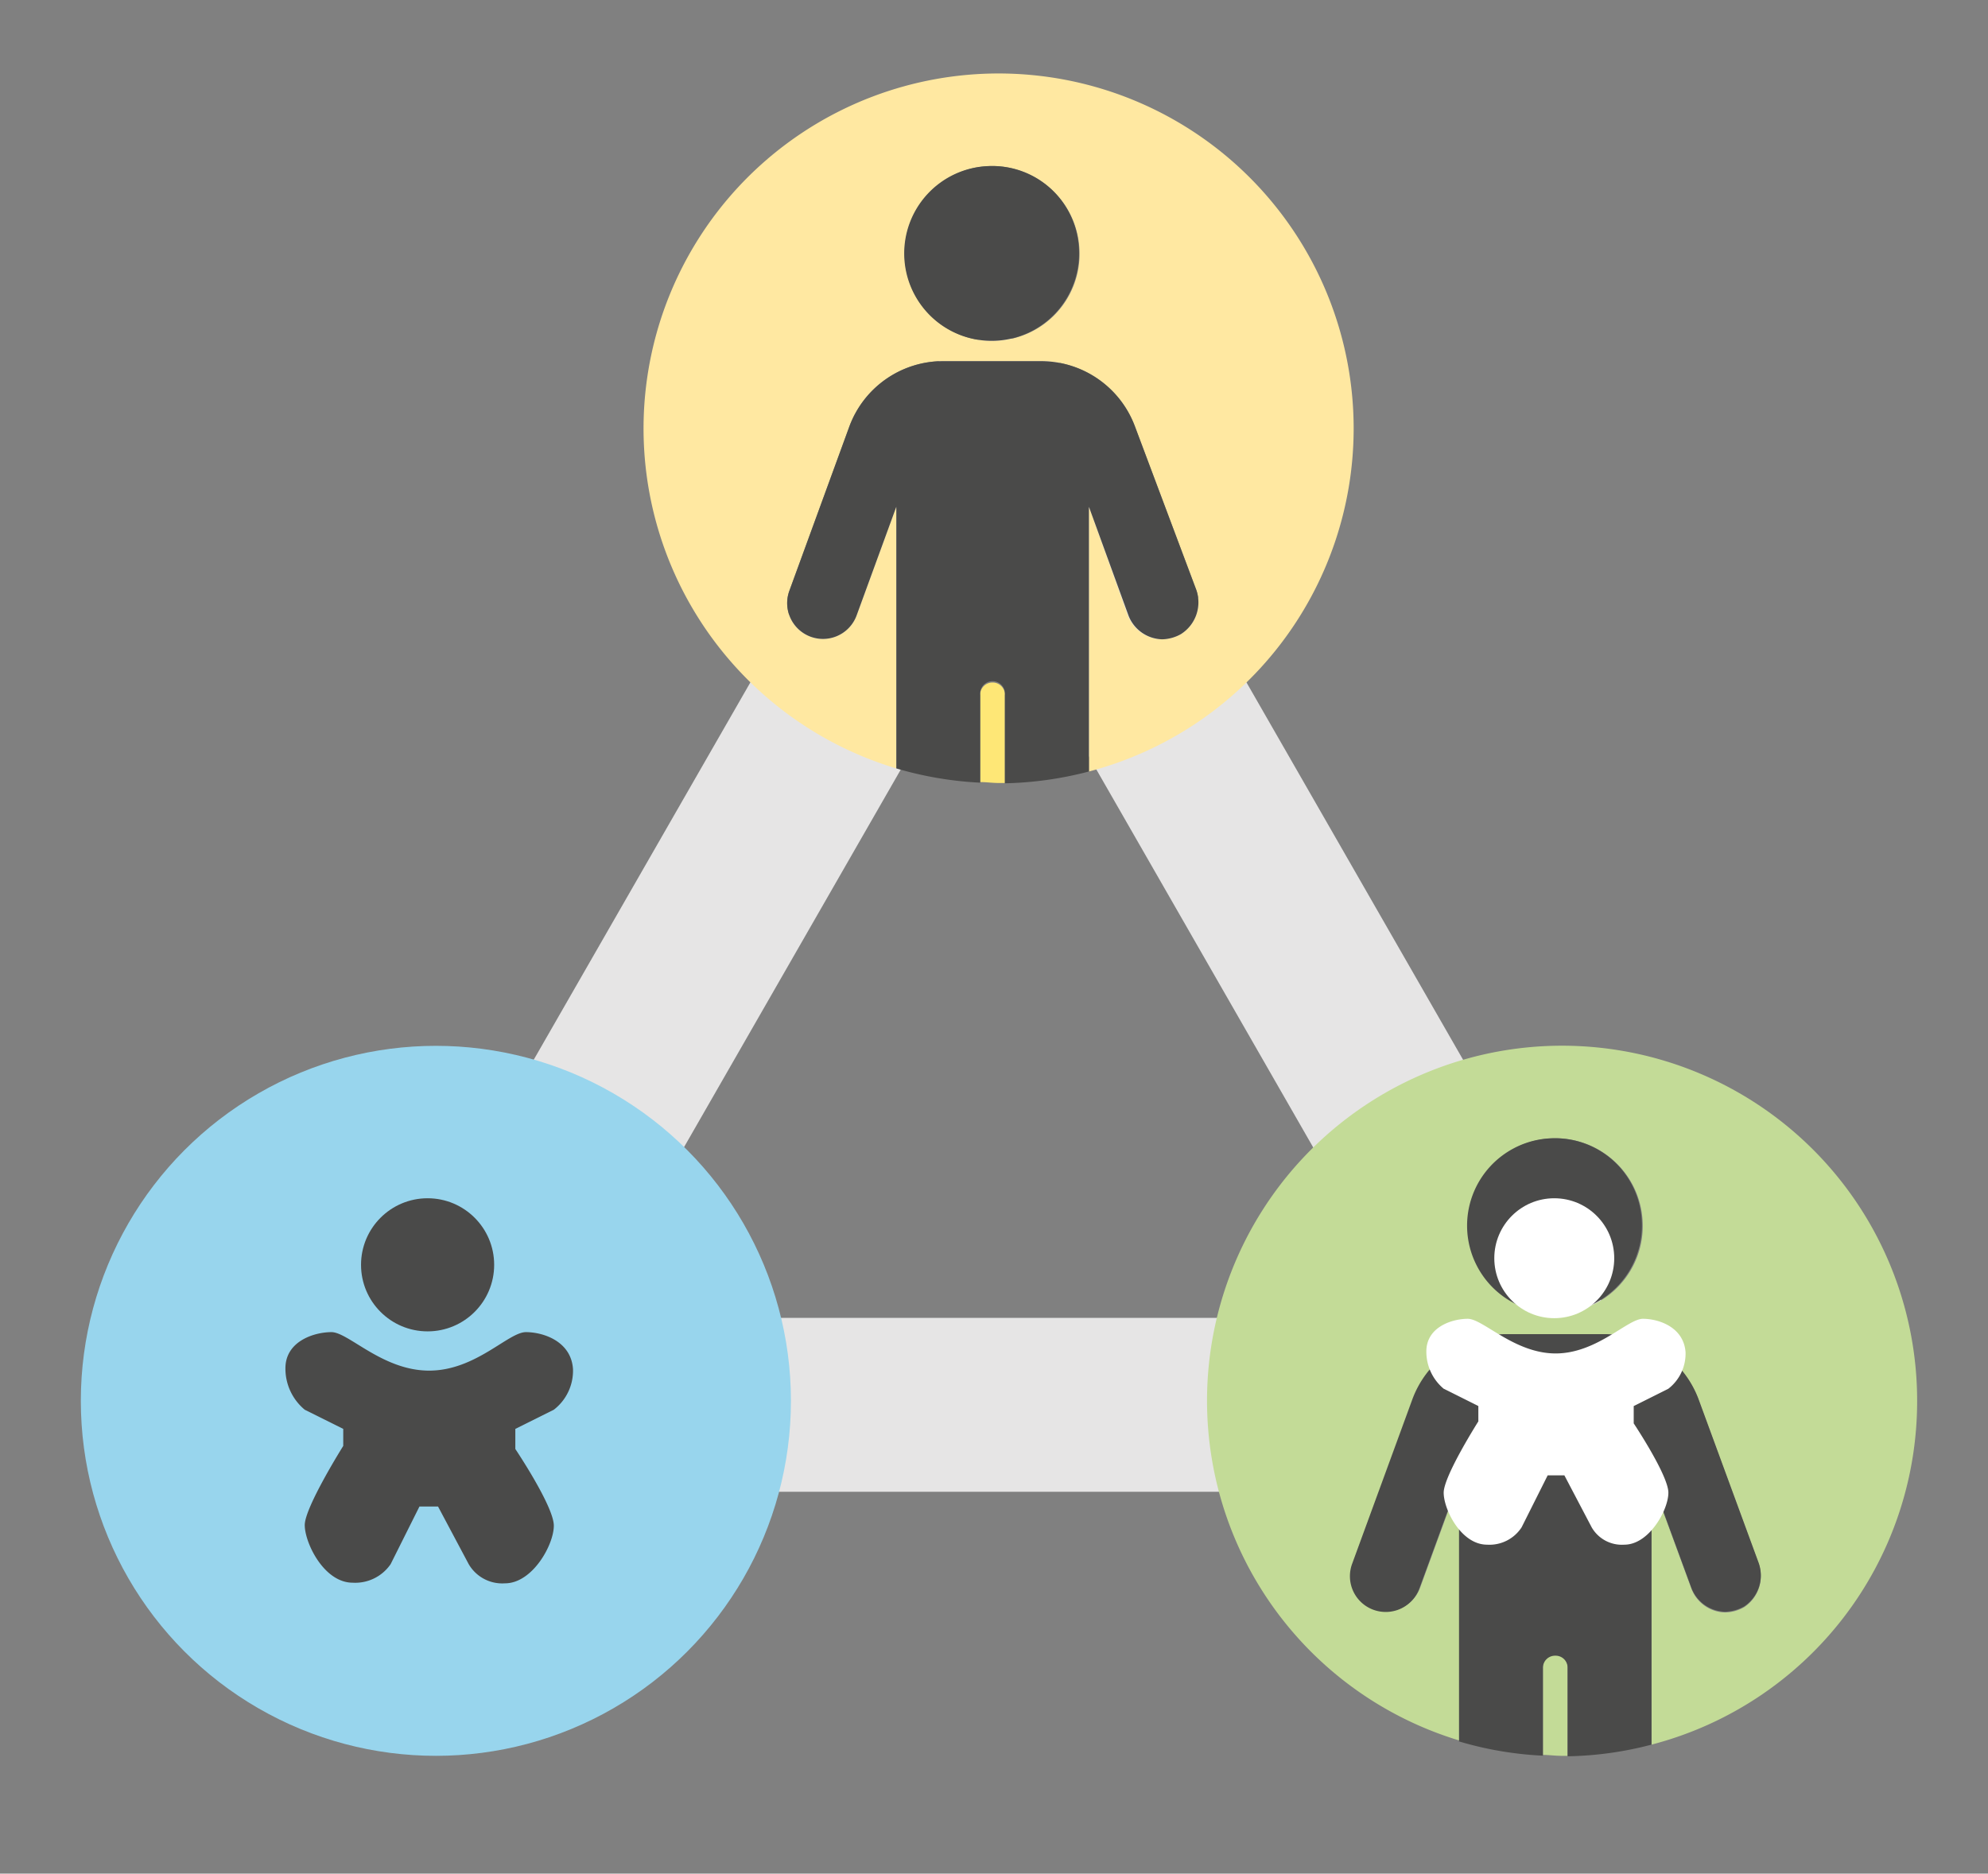 <?xml version="1.0" encoding="UTF-8"?>
<svg xmlns="http://www.w3.org/2000/svg" id="Layer_1" data-name="Layer 1" viewBox="0 0 129.62 122.18">
  <rect x="0" y="0" width="129.62" height="122.18" fill="#808080" stroke="none"/>
  <defs>
    <style>
      .cls-1 {
        fill: #e6e5e5;
      }

      .cls-2 {
        fill: #98d5ed;
      }

      .cls-3 {
        fill: #4a4a49;
      }

      .cls-4 {
        fill: #c3db97;
      }

      .cls-5 {
        fill: #fff;
      }

      .cls-6 {
        fill: #fee776;
      }

      .cls-7 {
        fill: #ffe8a1;
      }
    </style>
  </defs>
  <title>triage</title>
  <path class="cls-1" d="M101.8,97.28H28.42a5.67,5.67,0,0,1-4.92-8.49L60.2,24.86A5.66,5.66,0,0,1,65.11,22h0A5.68,5.68,0,0,1,70,24.86l36.69,63.93a5.67,5.67,0,0,1-4.92,8.49ZM38.21,85.94H92L65.11,39.07Z"></path>
  <g>
    <circle class="cls-2" cx="28.42" cy="91.35" r="23.15"></circle>
    <g>
      <circle class="cls-3" cx="27.88" cy="82.48" r="4.34"></circle>
      <path class="cls-3" d="M34.29,86.87c-1.15,0-3.27,2.51-6.31,2.51s-5.26-2.51-6.37-2.51-3,.58-3,2.36a3.48,3.48,0,0,0,1.26,2.7l2.51,1.25v1.11s-2.51,4-2.51,5.16,1.25,3.76,3.13,3.76A2.8,2.8,0,0,0,25.47,102l1.88-3.76h1.21l2,3.76a2.53,2.53,0,0,0,2.37,1.25c1.78,0,3.18-2.5,3.18-3.76s-2.51-5-2.51-5V93.18l2.51-1.25a3.21,3.21,0,0,0,1.25-2.65C37.24,87.45,35.4,86.87,34.29,86.87Z"></path>
    </g>
  </g>
  <g>
    <g>
      <g>
        <path class="cls-4" d="M101.41,107.92a.79.79,0,0,0-.81.8v5.72c.4,0,.8.06,1.2.06l.41,0v-5.76A.78.78,0,0,0,101.41,107.92Z"></path>
        <path class="cls-4" d="M125,91.35a23.15,23.15,0,1,0-29.82,22.16V96.46l-2.59,7.08a2.33,2.33,0,0,1-4.38-1.61l3.92-10.71A6.5,6.5,0,0,1,98.18,87h6.45a6.54,6.54,0,0,1,6.11,4.27l3.91,10.65a2.43,2.43,0,0,1-.92,2.88,2.61,2.61,0,0,1-1.26.35,2.41,2.41,0,0,1-2.19-1.56l-2.6-7.08v17.26A23.14,23.14,0,0,0,125,91.35Zm-23.29-5.73a5.7,5.7,0,1,1,5.39-6A5.67,5.67,0,0,1,101.66,85.62Z"></path>
      </g>
      <path class="cls-3" d="M101.15,74.23a5.7,5.7,0,1,0,5.9,5.44A5.67,5.67,0,0,0,101.15,74.23Z"></path>
      <path class="cls-3" d="M110.28,103.54a2.41,2.41,0,0,0,2.19,1.56,2.61,2.61,0,0,0,1.26-.35,2.43,2.43,0,0,0,.92-2.88l-3.91-10.65A6.54,6.54,0,0,0,104.63,87H98.18a6.5,6.5,0,0,0-6.1,4.27l-3.92,10.71a2.33,2.33,0,0,0,4.38,1.61l2.59-7.08v17.05a22.93,22.93,0,0,0,5.47.93v-5.72a.79.79,0,0,1,.81-.8.78.78,0,0,1,.8.8v5.76a22.92,22.92,0,0,0,5.47-.76V96.46Z"></path>
    </g>
    <g>
      <circle class="cls-5" cx="101.34" cy="82.05" r="3.91"></circle>
      <path class="cls-5" d="M107.12,86c-1,0-3,2.26-5.69,2.26S96.7,86,95.7,86,93,86.52,93,88.13a3.14,3.14,0,0,0,1.13,2.43l2.26,1.13v1s-2.26,3.56-2.26,4.65,1.13,3.39,2.83,3.39a2.5,2.5,0,0,0,2.25-1.13l1.7-3.39H102l1.78,3.39a2.27,2.27,0,0,0,2.13,1.13c1.61,0,2.87-2.26,2.87-3.39s-2.26-4.52-2.26-4.52V91.69l2.26-1.13a2.9,2.9,0,0,0,1.12-2.39C109.77,86.52,108.12,86,107.12,86Z"></path>
    </g>
  </g>
  <g>
    <g>
      <path class="cls-6" d="M64.71,44.51a.79.79,0,0,0-.8.81V51c.4,0,.8.06,1.2.06l.41,0V45.32A.79.79,0,0,0,64.71,44.51Z"></path>
      <path class="cls-7" d="M88.26,28A23.15,23.15,0,1,0,58.44,50.11V33.05l-2.59,7.09a2.33,2.33,0,0,1-4.38-1.62l3.91-10.71a6.52,6.52,0,0,1,6.11-4.26h6.45A6.54,6.54,0,0,1,74,27.81L78,38.47A2.45,2.45,0,0,1,77,41.35a2.6,2.6,0,0,1-1.27.34,2.42,2.42,0,0,1-2.19-1.55L71,33.05V50.31A23.13,23.13,0,0,0,88.26,28ZM65,22.22a5.7,5.7,0,1,1,5.38-5.95A5.67,5.67,0,0,1,65,22.22Z"></path>
    </g>
    <path class="cls-3" d="M64.46,10.83a5.7,5.7,0,1,0,5.89,5.44A5.66,5.66,0,0,0,64.46,10.83Z"></path>
    <path class="cls-3" d="M73.58,40.14a2.42,2.42,0,0,0,2.19,1.55A2.6,2.6,0,0,0,77,41.35,2.45,2.45,0,0,0,78,38.47L74,27.81a6.54,6.54,0,0,0-6.1-4.26H61.49a6.52,6.52,0,0,0-6.11,4.26L51.47,38.52a2.33,2.33,0,0,0,4.38,1.62l2.59-7.09V50.11a23.44,23.44,0,0,0,5.47.93V45.32a.81.81,0,1,1,1.61,0v5.76A23.44,23.44,0,0,0,71,50.31V33.05Z"></path>
  </g>
</svg>

